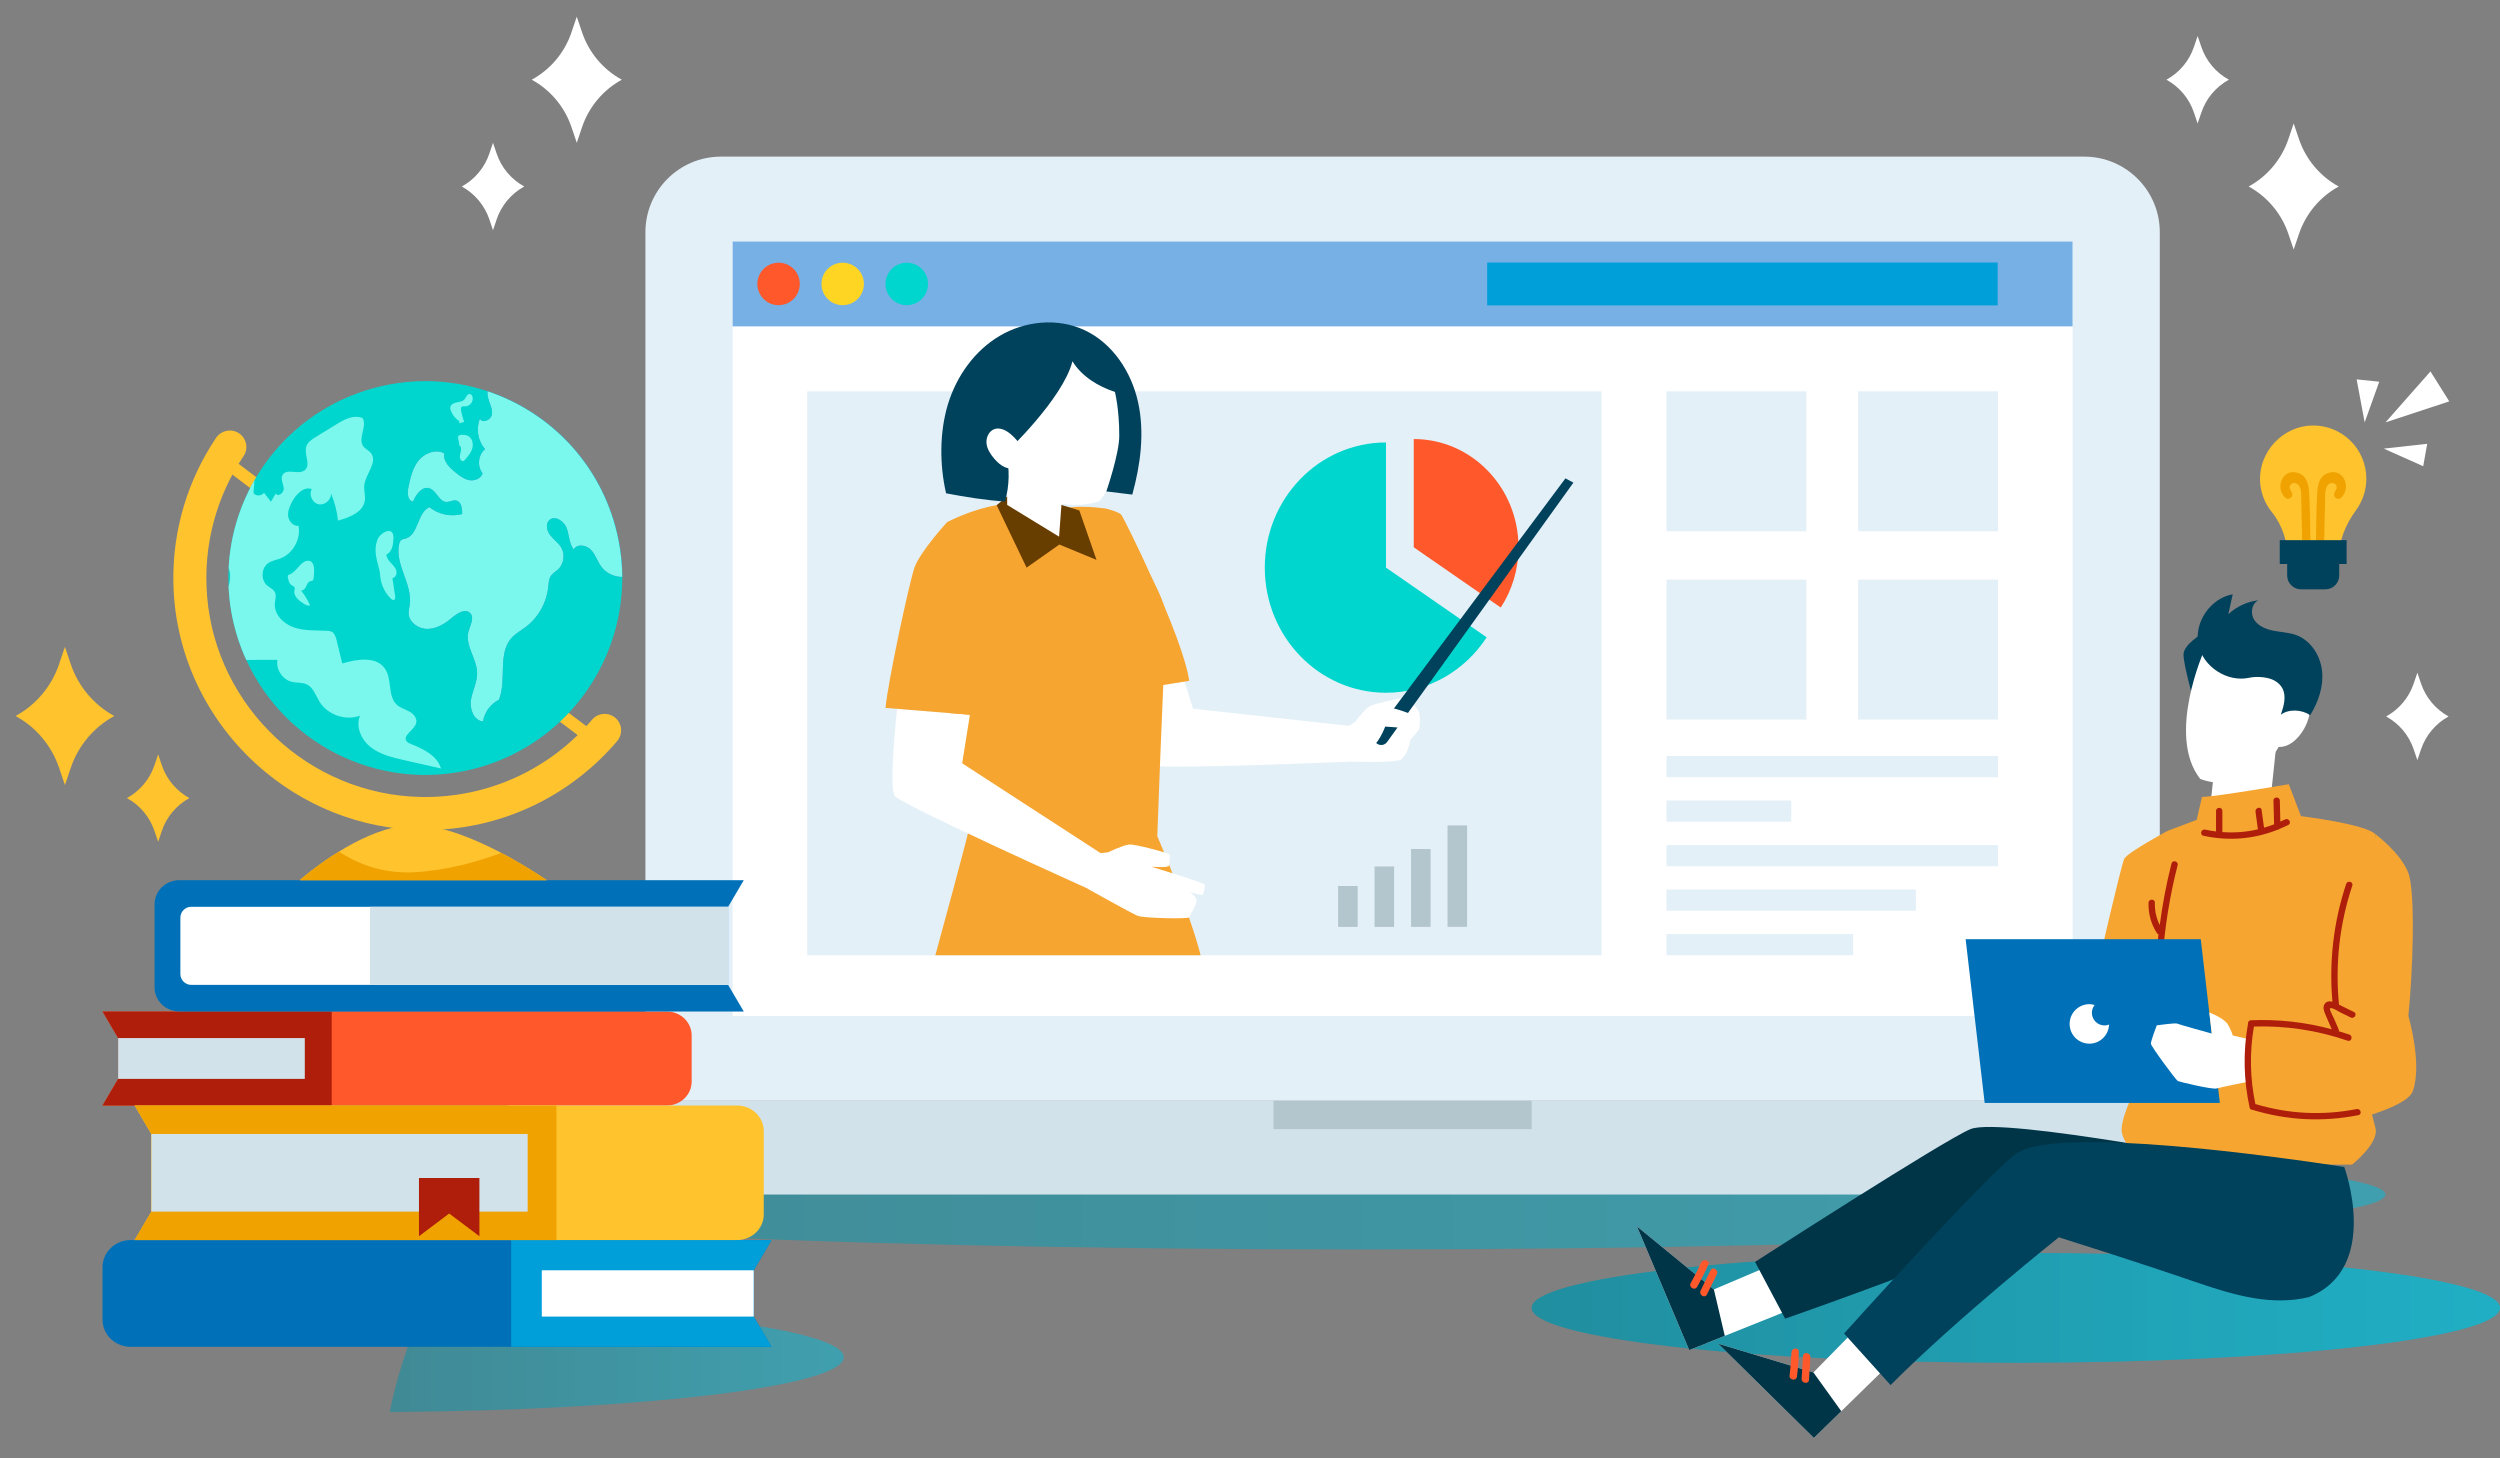 <svg version="1.2" xmlns="http://www.w3.org/2000/svg" viewBox="0 0 600 350" width="600" height="350">
	<rect x="0" y="0" width="600" height="350" fill="#808080" stroke="none"/>
	<title>New Project</title>
	<defs>
		<linearGradient id="g1" x2="1" gradientUnits="userSpaceOnUse" gradientTransform="matrix(232.4,0,0,26.369,367.6,300.693)">
			<stop offset="0" stop-color="#0093aa"/>
			<stop offset="1" stop-color="#00bfdc"/>
		</linearGradient>
		<linearGradient id="g2" x2="1" gradientUnits="userSpaceOnUse" gradientTransform="matrix(491.565,0,0,26.369,80.953,273.492)">
			<stop offset="0" stop-color="#0093aa"/>
			<stop offset="1" stop-color="#00bfdc"/>
		</linearGradient>
		<linearGradient id="g3" x2="1" gradientUnits="userSpaceOnUse" gradientTransform="matrix(108.967,0,0,26.229,93.534,312.66)">
			<stop offset="0" stop-color="#0093aa"/>
			<stop offset="1" stop-color="#00bfdc"/>
		</linearGradient>
		<linearGradient id="g4" x2="1" gradientUnits="userSpaceOnUse" gradientTransform="matrix(232.4,0,0,26.369,367.6,300.693)">
			<stop offset="0" stop-color="#0093aa"/>
			<stop offset="1" stop-color="#00bfdc"/>
		</linearGradient>
	</defs>
	<style>
		.s0 { opacity: .5;mix-blend-mode: multiply;fill: url(#g1) } 
		.s1 { opacity: .5;mix-blend-mode: multiply;fill: url(#g2) } 
		.s2 { fill: #e4f0f8 } 
		.s3 { fill: #ffffff } 
		.s4 { fill: #d1e2ea } 
		.s5 { fill: #b3c5cd } 
		.s6 { fill: #77b0e4 } 
		.s7 { fill: #009fda } 
		.s8 { fill: #ff582a } 
		.s9 { fill: #ffd524 } 
		.s10 { fill: #00d6cd } 
		.s11 { fill: #00415c } 
		.s12 { fill: #f6a531 } 
		.s13 { fill: #683d00 } 
		.s14 { opacity: .5;mix-blend-mode: multiply;fill: url(#g3) } 
		.s15 { fill: #0071b8 } 
		.s16 { fill: #ae1e0b } 
		.s17 { fill: #ffc32e } 
		.s18 { fill: #efa200 } 
		.s19 { fill: #0080ba } 
		.s20 { fill: #7af8ee } 
		.s21 { opacity: .5;mix-blend-mode: multiply;fill: url(#g4) } 
		.s22 { fill: #003548 } 
	</style>
	<path id="&lt;Path&gt; copy" class="s0" d="m483.8 327.06c-64.26 0-116.2-5.89-116.2-13.18 0-7.29 51.94-13.19 116.2-13.19 64.26 0 116.2 5.9 116.2 13.19 0 7.29-51.94 13.18-116.2 13.18z"/>
	<g id="&lt;Group&gt;">
		<g id="&lt;Group&gt;">
			<path id="&lt;Path&gt;" class="s1" d="m326.74 299.86c-135.92 0-245.79-5.89-245.79-13.18 0-7.29 109.87-13.19 245.79-13.19 135.91 0 245.78 5.9 245.78 13.19 0 7.29-109.87 13.18-245.78 13.18z"/>
			<g id="&lt;Group&gt;">
				<g id="&lt;Group&gt;">
					<g id="&lt;Group&gt;">
						<path id="&lt;Path&gt;" class="s2" d="m518.35 264.19h-363.45v-208.46c0-10.02 8.12-18.14 18.14-18.14h327.17c10.01 0 18.14 8.12 18.14 18.14z"/>
					</g>
					<g id="&lt;Group&gt;">
						<path id="&lt;Path&gt;" class="s3" d="m497.42 57.96v185.86h-321.59v-185.86z"/>
					</g>
					<g id="&lt;Group&gt;">
						<g id="&lt;Group&gt;">
							<path id="&lt;Path&gt;" class="s4" d="m528.91 286.68h-384.58c-12.42 0-22.49-10.07-22.49-22.49h429.56c0 12.42-10.06 22.49-22.49 22.49z"/>
						</g>
						<g id="&lt;Group&gt;">
							<path id="&lt;Path&gt;" class="s5" d="m367.6 264.19v6.79h-61.95v-6.79z"/>
						</g>
					</g>
					<g id="&lt;Group&gt;">
						<g id="&lt;Group&gt;">
							<g id="&lt;Group&gt;">
								<path id="&lt;Path&gt;" class="s6" d="m497.42 57.96v20.37h-321.59v-20.37z"/>
							</g>
							<g id="&lt;Group&gt;">
								<path id="&lt;Path&gt;" class="s7" d="m479.44 63v10.29h-122.52v-10.29z"/>
							</g>
						</g>
						<g id="&lt;Group&gt;">
							<g id="&lt;Group&gt;">
								<path id="&lt;Path&gt;" class="s8" d="m186.86 73.24c-2.81 0-5.09-2.28-5.09-5.1 0-2.81 2.28-5.09 5.09-5.09 2.82 0 5.09 2.28 5.09 5.09 0 2.82-2.27 5.1-5.09 5.1z"/>
							</g>
							<g id="&lt;Group&gt;">
								<path id="&lt;Path&gt;" class="s9" d="m202.24 73.24c-2.81 0-5.09-2.28-5.09-5.1 0-2.81 2.28-5.09 5.09-5.09 2.82 0 5.1 2.28 5.1 5.09 0 2.82-2.28 5.1-5.1 5.1z"/>
							</g>
							<g id="&lt;Group&gt;">
								<path id="&lt;Path&gt;" class="s10" d="m217.63 73.24c-2.82 0-5.1-2.28-5.1-5.1 0-2.81 2.28-5.09 5.1-5.09 2.81 0 5.09 2.28 5.09 5.09 0 2.82-2.28 5.1-5.09 5.1z"/>
							</g>
						</g>
					</g>
					<g id="&lt;Group&gt;">
						<g id="&lt;Group&gt;">
							<path id="&lt;Path&gt;" class="s2" d="m384.36 93.92v135.35h-190.63v-135.35z"/>
							<g id="&lt;Group&gt;">
								<g id="&lt;Group&gt;">
									<path id="&lt;Path&gt;" class="s10" d="m332.64 106.19c-16.07 0-29.09 13.44-29.09 30.04 0 16.58 13.02 30.03 29.09 30.03 10.07 0 18.94-5.28 24.16-13.3l-24.16-16.73z"/>
								</g>
								<g id="&lt;Group&gt;">
									<path id="&lt;Path&gt;" class="s8" d="m339.3 105.37v25.98l20.88 14.46c2.69-4.14 4.26-9.1 4.26-14.46 0-14.35-11.26-25.98-25.14-25.98z"/>
								</g>
							</g>
							<g id="&lt;Group&gt;">
								<path id="&lt;Path&gt;" class="s2" d="m433.53 93.92v33.58h-33.57v-33.58z"/>
								<path id="&lt;Path&gt;" class="s2" d="m479.52 93.92v33.58h-33.58v-33.58z"/>
							</g>
							<g id="&lt;Group&gt;">
								<path id="&lt;Path&gt;" class="s2" d="m433.53 139.11v33.58h-33.57v-33.58z"/>
								<path id="&lt;Path&gt;" class="s2" d="m479.52 139.11v33.58h-33.58v-33.58z"/>
							</g>
						</g>
						<g id="&lt;Group&gt;">
							<path id="&lt;Path&gt;" class="s2" d="m479.52 181.44v5.09h-79.56v-5.09z"/>
							<path id="&lt;Path&gt;" class="s2" d="m429.89 192.12v5.1h-29.93v-5.1z"/>
							<path id="&lt;Path&gt;" class="s2" d="m479.52 202.81v5.09h-79.56v-5.09z"/>
							<path id="&lt;Path&gt;" class="s2" d="m459.82 213.49v5.09h-59.86v-5.09z"/>
							<path id="&lt;Path&gt;" class="s2" d="m444.75 224.17v5.1h-44.79v-5.1z"/>
						</g>
					</g>
				</g>
				<g id="&lt;Group&gt;">
					<g id="&lt;Group&gt;">
						<g id="&lt;Group&gt;">
							<g id="&lt;Group&gt;">
								<path id="&lt;Path&gt;" class="s3" d="m336.43 182.18c-1.05 1.01-12.09 0.6-12.09 0.6 0 0-46.26 1.98-48.4 0.87-2.14-1.11-8.44-17.98-8.44-17.98l15.45-6.26 3.39 10.68 37.41 4.12 1.44-0.93c0 0 2.26-2.94 3.46-3.73 1.21-0.79 8.52-2.16 9.03-2.19 0 0 2.65 2.64 2.94 3.74 0.29 1.1 0.14 3.65-0.01 3.94-0.16 0.28-2.13 2.52-2.13 2.52 0 0-0.41 3.04-2.05 4.62z"/>
							</g>
							<g id="&lt;Group&gt;">
								<path id="&lt;Path&gt;" class="s11" d="m330.4 178.42c-0.73-0.59-0.87-1.65-0.31-2.41l45.61-61.2 1.92 1.02-44.71 62.24c-0.58 0.82-1.73 0.97-2.51 0.35z"/>
							</g>
							<g id="&lt;Group&gt;">
								<path id="&lt;Path&gt;" class="s3" d="m332.25 169.44c0 0 8.03 1.83 7.41 3.04-0.61 1.21-2.97 2.35-3.6 2.21-0.62-0.13-3.61-0.31-3.61-0.31 0 0-1.81 4.88-3.8 5-1.99 0.12-3.35-2.43-3.35-2.43l5.3-6.49z"/>
							</g>
						</g>
						<g id="&lt;Group&gt;">
							<path id="&lt;Path&gt;" class="s12" d="m265.18 122.02c0 0 15.14 19.22 14.74 26.89-1.01 19.23-2.17 51.76-2.17 51.76 0 0 7.8 18.2 10.4 28.6h-63.67c0 0 8.2-29.9 8.42-31.85 0.22-1.95-8.42-42.42-8.42-42.42l2.81-29.68c0 0 5.65-3.02 11.91-4.08 4.65-0.8 10.05 0.73 13.35 2.44 0 0 1.15-3.14 12.63-1.66z"/>
						</g>
						<g id="&lt;Group&gt;">
							<g id="&lt;Group&gt;">
								<g id="&lt;Group&gt;">
									<path id="&lt;Path&gt;" class="s13" d="m254.74 121.18l4.3 1.33 4.12 11.86-8.92-3.68-7.86 5.54-7.18-14.99 2.52-2.11z"/>
								</g>
							</g>
							<g id="&lt;Group&gt;">
								<g id="&lt;Group&gt;">
									<path id="&lt;Path&gt;" class="s3" d="m243.55 113.41c8.24 11.42 20.28 6.88 20.28 6.88 7.61-8.83 4.47-24.51 2.13-32.53q-0.03-0.1-0.06-0.2-0.91-2.42-2.73-4.51l-26.72 7.48c1.05 11.11 3.77 18.3 7.1 22.88z"/>
								</g>
								<g id="&lt;Group&gt;">
									<path id="&lt;Path&gt;" class="s3" d="m255.14 115.86l-0.96 12.94-12.46-7.62v-14.1z"/>
								</g>
							</g>
						</g>
						<g id="&lt;Group&gt;">
							<path id="&lt;Path&gt;" class="s3" d="m285.39 220.15c0.1-0.45 2.13-3.34 1.74-4.36-0.39-1.01-1.69-1.73-1.69-1.73 0 0 2.86 0.87 3.14 0.7 0.27-0.17 0.7-1.91 0.49-2.44-0.2-0.54-12.79-4.31-12.79-4.31 0 0 4.1 0.34 4.27-0.27 0.17-0.61 0.42-2.62-0.07-2.84-0.49-0.22-8.02-2.38-9.52-2.21-1.51 0.17-5.02 1.86-5.02 1.86l-1.79 0.2-33.23-21.56 1.86-11.65-17.48-1.42c0 0-2.06 18.84-0.57 20.9 1.49 2.06 45.92 22.06 45.92 22.06 0 0 11.02 6.2 12.46 6.74 1.44 0.54 12.18 0.78 12.28 0.33z"/>
						</g>
						<g id="&lt;Group&gt;">
							<path id="&lt;Path&gt;" class="s12" d="m227.29 125.32c0 0-6.52 7.15-7.82 10.91-1.3 3.77-6.5 28.04-6.94 33.67l32.07 2.6c0 0 0.87-21.79 0.87-24.33 0-2.54-18.18-22.85-18.18-22.85z"/>
						</g>
						<path id="&lt;Path&gt;" class="s12" d="m265.18 122.02c0 0 3.33 0.72 3.98 1.59 0.65 0.86 14.73 29.03 16.25 39.79l-13.08 2.1-2.16-26.51-4.99-12.78z"/>
					</g>
					<g id="&lt;Group&gt;">
						<path id="&lt;Path&gt;" class="s11" d="m267.59 94.06c-4.04-1.32-7.99-3.73-10.2-7.36-2.26 8.95-15.75 21.75-15.97 21.97 0.95 3.82 0.87 7.9-0.23 11.69-4.8-0.32-9.4-1.07-14.13-1.97-1.58-6.85-1.59-14.69 0.46-21.42 2.06-6.72 6.4-12.84 12.47-16.4 6.06-3.56 13.85-4.32 20.23-1.37 6.78 3.13 11.32 10.04 12.92 17.34 1.6 7.3 0.59 14.95-1.39 22.16l-6.23-0.76c0 0 3.11-8.99 3.11-13.4 0-6.5-1.04-10.48-1.04-10.48z"/>
						<g id="&lt;Group&gt;">
							<path id="&lt;Path&gt;" class="s3" d="m242.38 104.04c-1.05-0.84-2.44-1.49-3.71-1.06-1.32 0.46-2.04 2-1.91 3.39 0.13 1.39 0.93 2.63 1.84 3.69 0.77 0.9 1.67 1.73 2.77 2.14 2.07 0.78 4.3-0.41 4.4-2.74 0.09-1.98-1.97-4.26-3.39-5.42z"/>
						</g>
					</g>
				</g>
				<g id="&lt;Group&gt;">
					<g id="&lt;Group&gt;">
						<path id="&lt;Path&gt;" class="s5" d="m325.84 212.64v9.82h-4.69v-9.82z"/>
					</g>
					<g id="&lt;Group&gt;">
						<path id="&lt;Path&gt;" class="s5" d="m334.59 207.95v14.51h-4.69v-14.51z"/>
					</g>
					<g id="&lt;Group&gt;">
						<path id="&lt;Path&gt;" class="s5" d="m343.34 203.76v18.69h-4.68v-18.69z"/>
					</g>
					<g id="&lt;Group&gt;">
						<path id="&lt;Path&gt;" class="s5" d="m352.1 198.1v24.34h-4.69v-24.34z"/>
					</g>
				</g>
			</g>
		</g>
		<g id="&lt;Group&gt;">
			<path id="&lt;Path&gt;" class="s14" d="m202.5 325.73c0 7-48.15 12.74-108.97 13.16 1.6-8.01 4.24-16.07 7.47-23.98q0.46-1.13 0.94-2.25c56.79 0.87 100.56 6.39 100.56 13.07z"/>
			<g id="&lt;Group&gt;">
				<g id="&lt;Group&gt;">
					<g id="&lt;Group&gt;">
						<g id="&lt;Group&gt;">
							<path id="&lt;Path&gt;" class="s15" d="m180.9 315.98l4.26 7.26h-153.79c-3.74 0-6.77-2.93-6.77-6.53v-12.57c0-3.6 3.03-6.53 6.77-6.53h153.79l-4.26 7.26z"/>
						</g>
						<g id="&lt;Group&gt;">
							<path id="&lt;Path&gt;" class="s7" d="m180.9 315.98l4.26 7.26h-62.47v-25.63h62.47l-4.26 7.26z"/>
						</g>
						<g id="&lt;Group&gt;">
							<path id="&lt;Path&gt;" class="s3" d="m180.89 304.87v11.11h-50.86v-11.11z"/>
						</g>
					</g>
					<g id="&lt;Group&gt;">
						<g id="&lt;Group&gt;">
							<path id="&lt;Path&gt;" class="s8" d="m28.35 258.93l-3.75 6.39h135.43c3.3 0 5.97-2.57 5.97-5.75v-11.06c0-3.18-2.67-5.75-5.97-5.75h-135.43l3.75 6.38z"/>
						</g>
						<g id="&lt;Group&gt;">
							<path id="&lt;Path&gt;" class="s16" d="m28.35 258.93l-3.75 6.39h55.01v-22.56h-55.01l3.75 6.38z"/>
						</g>
						<g id="&lt;Group&gt;">
							<path id="&lt;Path&gt;" class="s4" d="m73.15 249.14v9.79h-44.8v-9.79z"/>
						</g>
					</g>
					<g id="&lt;Group&gt;">
						<g id="&lt;Group&gt;">
							<path id="&lt;Path&gt;" class="s17" d="m36.32 290.79l-4.01 6.82h144.61c3.52 0 6.38-2.75 6.38-6.14v-20c0-3.4-2.86-6.15-6.38-6.15h-144.61l4.01 6.83z"/>
						</g>
						<g id="&lt;Group&gt;">
							<path id="&lt;Path&gt;" class="s18" d="m36.32 290.79l-4.01 6.82h101.23v-32.29h-101.23l4.01 6.83z"/>
						</g>
						<g id="&lt;Group&gt;">
							<path id="&lt;Path&gt;" class="s4" d="m126.64 272.15v18.64h-90.32v-18.64z"/>
						</g>
						<g id="&lt;Group&gt;">
							<path id="&lt;Path&gt;" class="s16" d="m115.06 296.7l-7.26-5.46-7.25 5.46v-13.98h14.51z"/>
						</g>
					</g>
					<g id="&lt;Group&gt;">
						<g id="&lt;Group&gt;">
							<g id="&lt;Group&gt;">
								<g id="&lt;Group&gt;">
									<path id="&lt;Path&gt;" class="s15" d="m174.75 217.63l3.76-6.39h-135.44c-3.29 0-5.97 2.57-5.97 5.75v20.01c0 3.18 2.68 5.76 5.97 5.76h135.44l-3.76-6.39z"/>
								</g>
								<g id="&lt;Group&gt;">
									<path id="&lt;Path&gt;" class="s3" d="m174.75 217.63h-128.85c-1.44 0-2.61 1.17-2.61 2.6v13.53c0 1.44 1.17 2.61 2.61 2.61h128.85z"/>
								</g>
							</g>
							<g id="&lt;Group&gt;">
								<path id="&lt;Path&gt;" class="s4" d="m174.75 217.63v18.74h-85.94v-18.74z"/>
							</g>
						</g>
					</g>
				</g>
				<g id="&lt;Group&gt;">
					<g id="&lt;Group&gt;">
						<g id="&lt;Group&gt;">
							<g id="&lt;Group&gt;">
								<path id="&lt;Path&gt;" class="s17" d="m142.46 179.31l1.79-2.37-91.2-68.8-1.79 2.37z"/>
							</g>
						</g>
						<g id="&lt;Group&gt;">
							<g id="&lt;Group&gt;">
								<g id="&lt;Group&gt;">
									<g id="&lt;Group&gt;">
										<g id="&lt;Group&gt;">
											<g id="&lt;Group&gt;">
												<path id="&lt;Path&gt;" class="s10" d="m147.22 124.78c1.41 4.55 2.09 9.16 2.12 13.69 0.12 20.28-12.94 39.11-33.31 45.4-22.96 7.1-47.22-4.19-56.93-25.49q-1.25-2.74-2.17-5.7c-1.22-3.95-1.89-7.93-2.07-11.88q-0.1-2.25 0.02-4.49c0.38-7.47 2.54-14.67 6.18-21.04 5.74-10.04 15.15-18 27.07-21.68 9.79-3.03 19.82-2.71 28.86 0.3 13.96 4.66 25.55 15.75 30.23 30.89z"/>
											</g>
										</g>
									</g>
								</g>
							</g>
							<g id="&lt;Group&gt;">
								<g id="&lt;Group&gt;">
									<g id="&lt;Group&gt;">
										<path id="&lt;Path&gt;" class="s19" d="m147.22 124.78c1.41 4.55 2.09 9.16 2.12 13.69-1.91-0.02-3.82-0.86-4.96-2.39-0.98-1.29-1.43-2.94-2.54-4.12-1.11-1.18-3.39-1.52-4.14-0.08-1.12-1.43-1.07-3.42-1.69-5.12-0.63-1.7-2.83-3.18-4.16-1.95-0.99 0.91-0.61 2.6 0.21 3.66 0.83 1.06 2 1.84 2.67 3 0.95 1.67 0.57 3.97-0.86 5.25-0.52 0.47-1.17 0.81-1.58 1.38-0.59 0.79-0.61 1.84-0.72 2.81-0.4 3.8-2.45 7.39-5.52 9.66-1.07 0.79-2.27 1.44-3.18 2.42-3.54 3.78-1.19 10.12-3.12 14.93-1.99 1.01-3.46 3-3.84 5.21-2.21-0.17-3.22-2.97-2.88-5.16 0.36-2.19 1.51-4.24 1.48-6.46-0.06-3.43-2.96-6.62-2.08-9.94 0.4-1.51 1.49-3.27 0.43-4.41-1.14-1.21-3.09-0.01-4.36 1.07-1.66 1.41-3.62 2.65-5.79 2.71-2.17 0.06-4.5-1.48-4.63-3.65-0.04-0.75 0.17-1.49 0.27-2.23 0.64-4.94-3.69-9.7-2.53-14.55 0.08-0.32 0.19-0.64 0.44-0.86 0.29-0.26 0.72-0.29 1.09-0.4 3.13-0.9 2.74-6.18 5.7-7.53 2.16 1.75 5.18 2.38 7.86 1.65 0.06-1.3-0.19-3.01-1.47-3.25-0.77-0.14-1.52 0.38-2.3 0.35-1.81-0.08-2.38-2.78-4.11-3.29-1.77-0.52-3.17 1.49-3.91 3.18-1.3-0.19-1.39-2.02-1.13-3.29 0.48-2.3 0.99-4.69 2.46-6.52 1.46-1.82 4.18-2.88 6.21-1.71-0.42 1.76 1.15 3.32 2.55 4.46 1.03 0.83 2.11 1.69 3.41 1.94 1.29 0.24 2.85-0.38 3.2-1.65-1.35-1.68-1.06-4.43 0.6-5.81-1.73-1.94-2.23-4.89-1.24-7.3 0.57 1.24 2.68 0.32 2.88-1.03 0.21-1.35-0.59-2.63-0.92-3.96q-0.19-0.79-0.15-1.6c13.96 4.66 25.55 15.75 30.23 30.89z"/>
									</g>
									<g id="&lt;Group&gt;">
										<path id="&lt;Path&gt;" class="s20" d="m147.22 124.78c1.41 4.55 2.09 9.16 2.12 13.69-1.91-0.02-3.82-0.86-4.96-2.39-0.98-1.29-1.43-2.94-2.54-4.12-1.11-1.18-3.39-1.52-4.14-0.08-1.12-1.43-1.07-3.42-1.69-5.12-0.63-1.7-2.83-3.18-4.16-1.95-0.99 0.91-0.61 2.6 0.21 3.66 0.83 1.06 2 1.84 2.67 3 0.95 1.67 0.57 3.97-0.86 5.25-0.52 0.47-1.17 0.81-1.58 1.38-0.59 0.79-0.61 1.84-0.72 2.81-0.4 3.8-2.45 7.39-5.52 9.66-1.07 0.79-2.27 1.44-3.18 2.42-3.54 3.78-1.19 10.12-3.12 14.93-1.99 1.01-3.46 3-3.84 5.21-2.21-0.17-3.22-2.97-2.88-5.16 0.36-2.19 1.51-4.24 1.48-6.46-0.06-3.43-2.96-6.62-2.08-9.94 0.4-1.51 1.49-3.27 0.43-4.41-1.14-1.21-3.09-0.01-4.36 1.07-1.66 1.41-3.62 2.65-5.79 2.71-2.17 0.06-4.5-1.48-4.63-3.65-0.04-0.75 0.17-1.49 0.27-2.23 0.64-4.94-3.69-9.7-2.53-14.55 0.08-0.32 0.19-0.64 0.44-0.86 0.29-0.26 0.72-0.29 1.09-0.4 3.13-0.9 2.74-6.18 5.7-7.53 2.16 1.75 5.18 2.38 7.86 1.65 0.06-1.3-0.19-3.01-1.47-3.25-0.77-0.14-1.52 0.38-2.3 0.35-1.81-0.08-2.38-2.78-4.11-3.29-1.77-0.52-3.17 1.49-3.91 3.18-1.3-0.19-1.39-2.02-1.13-3.29 0.48-2.3 0.99-4.69 2.46-6.52 1.46-1.82 4.18-2.88 6.21-1.71-0.42 1.76 1.15 3.32 2.55 4.46 1.03 0.83 2.11 1.69 3.41 1.94 1.29 0.24 2.85-0.38 3.2-1.65-1.35-1.68-1.06-4.43 0.6-5.81-1.73-1.94-2.23-4.89-1.24-7.3 0.57 1.24 2.68 0.32 2.88-1.03 0.21-1.35-0.59-2.63-0.92-3.96q-0.19-0.79-0.15-1.6c13.96 4.66 25.55 15.75 30.23 30.89z"/>
									</g>
									<g id="&lt;Group&gt;">
										<path id="&lt;Path&gt;" class="s20" d="m89.02 108.74c1.73 2.18-1.33 5.02-1.6 7.79-0.12 1.17 0.3 2.35 0.15 3.52-0.37 2.86-3.68 4.16-6.46 4.89-0.23-2.25-0.8-4.47-1.68-6.55 0.14 1.53-1.47 2.95-2.98 2.63-1.51-0.33-2.38-2.3-1.62-3.64-1.9-0.7-3.72 1.19-4.69 2.97-0.59 1.1-1.13 2.32-0.97 3.56 0.15 1.24 1.24 2.44 2.48 2.28 0.62 3.23-1.39 6.76-4.48 7.89-0.9 0.32-1.87 0.47-2.68 0.99-1.79 1.13-1.99 4.08-0.37 5.45 0.64 0.54 1.5 0.88 1.87 1.64 0.39 0.8 0.05 1.75-0.03 2.65-0.21 2.63 2.06 4.91 4.56 5.77 2.5 0.86 5.22 0.69 7.86 0.8 0.45 0.02 0.93 0.06 1.32 0.29 0.64 0.39 0.88 1.19 1.06 1.92q0.69 2.82 1.38 5.64c3.56-1.07 8.23-1.79 10.29 1.3 1.73 2.58 0.55 6.62 2.87 8.67 0.84 0.74 1.98 1.04 2.96 1.58 0.97 0.55 1.88 1.57 1.65 2.67-0.38 1.77-3.4 3.01-2.32 4.46 0.24 0.33 0.64 0.5 1.02 0.65 3 1.18 6.32 2.79 7.23 5.88q-4.41-1-8.83-2c-2.81-0.64-5.72-1.32-7.99-3.08-2.28-1.76-3.73-4.94-2.62-7.59-3.49 1.28-7.8-0.21-9.74-3.4-0.9-1.46-1.44-3.34-2.99-4.1-1.1-0.54-2.43-0.35-3.63-0.63-2.25-0.53-3.86-2.99-3.44-5.27q-3.6 0.01-7.19 0.01-0.16 0.01-0.31 0-1.25-2.74-2.17-5.7c-1.22-3.95-1.89-7.93-2.07-11.88 0.41-1.52 0.59-3.03 0.02-4.49 0.38-7.47 2.54-14.67 6.18-21.04 0.01 1.41-0.38 2.97-0.11 3.23 0.66 0.63 1.88 0.51 2.41-0.24q0.83 1.08 1.66 2.16 0.59-1 1.19-2.01c0.38 1.05 2.02-0.14 1.89-1.25-0.13-1.1-0.84-2.29-0.25-3.23 1.01-1.6 3.85 0.12 5.31-1.09 1.53-1.27-0.26-3.83 0.36-5.72 0.33-1.01 1.31-1.65 2.22-2.21q2.52-1.55 5.03-3.09c1.92-1.18 4.25-2.39 6.29-1.45 1.09 2.03-1.22 4.84 0.12 6.72 0.48 0.67 1.33 1.01 1.84 1.65z"/>
									</g>
									<g id="&lt;Group&gt;">
										<path id="&lt;Path&gt;" class="s20" d="m69.54 137.86c-0.17 0.06-0.36 0.13-0.44 0.3-0.06 0.13-0.04 0.28-0.01 0.41 0.13 0.72 0.32 1.53 0.94 1.91 0.25 0.16 0.57 0.26 0.68 0.53 0.09 0.22-0.01 0.46-0.05 0.69-0.28 1.38 1.09 2.49 2.29 3.22 0.45 0.28 1 0.57 1.47 0.34q-0.88-1.89-2.16-3.54c0.55 0.07 0.98-0.48 1.21-0.98 0.24-0.51 0.48-1.1 1.02-1.27 0.2-0.06 0.45-0.06 0.61-0.21 0.11-0.12 0.14-0.29 0.16-0.45 0.17-1.42 0.53-4.45-1.56-4.22-1.53 0.17-2.59 2.67-4.16 3.27z"/>
									</g>
									<g id="&lt;Group&gt;">
										<path id="&lt;Path&gt;" class="s20" d="m90.99 136.53c0.2 0.73 0.22 1.5 0.33 2.24 0.27 1.84 1.15 3.58 2.47 4.89 0.23 0.22 0.57 0.45 0.85 0.28 0.25-0.15 0.24-0.52 0.2-0.81q-0.33-2.19-0.66-4.37c0.77-0.1 1.14-1.08 0.93-1.82-0.21-0.74-0.8-1.3-1.33-1.87-0.52-0.56-1.04-1.23-1.03-2.01 1.38-0.6 1.63-2.4 1.68-3.9 0.11-3.08-3.12-1.43-3.82 0.32-0.97 2.44-0.26 4.7 0.38 7.05z"/>
									</g>
									<g id="&lt;Group&gt;">
										<path id="&lt;Path&gt;" class="s20" d="m110.35 106.93c0.48 0.45 0.31 1.24 0.14 1.87-0.17 0.64-0.22 1.48 0.35 1.8q0.16 0.1 0.34 0.07c0.13-0.03 0.23-0.14 0.32-0.24 0.77-0.86 1.56-1.76 1.86-2.87 0.3-1.11-0.06-2.49-1.1-2.98-0.46-0.21-0.97-0.23-1.47-0.22-0.21 0.01-0.43 0.02-0.6 0.13-0.72 0.48 0.28 1.65-0.04 2.45"/>
									</g>
									<g id="&lt;Group&gt;">
										<path id="&lt;Path&gt;" class="s20" d="m110.83 101.44c-1.16-0.57-2.1-1.58-2.59-2.78-0.13-0.32-0.23-0.67-0.15-1.01 0.16-0.65 0.9-0.95 1.55-1.08 0.65-0.12 1.39-0.2 1.82-0.7 0.43-0.5 0.66-1.4 1.31-1.31 0.32 0.04 0.54 0.36 0.63 0.67 0.32 1.07-0.63 2.31-1.74 2.29-0.29 0-0.6-0.07-0.83 0.1-0.28 0.21-0.25 0.64-0.17 0.98q0.28 1.34 0.72 2.64-0.56 0.18-1.13 0.36-0.09-0.31 0.01-0.62"/>
									</g>
								</g>
							</g>
						</g>
						<g id="&lt;Group&gt;">
							<g id="&lt;Group&gt;">
								<path id="&lt;Path&gt;" class="s17" d="m131.21 211.24h-59.27c1.31-1.13 3.47-2.88 6.21-4.78 0.98-0.68 2.06-1.38 3.18-2.06 4.33-2.69 9.56-5.22 14.75-6.14 2.67-1.82 6.21-1.73 8.79 0.26l0.21 0.17c5.17 1.17 10.65 3.6 15.24 6.01q1.19 0.61 2.27 1.22c4.95 2.77 8.41 5.18 8.62 5.32z"/>
							</g>
						</g>
						<path id="&lt;Path&gt;" class="s18" d="m131.21 211.24h-59.27c1.31-1.13 3.47-2.88 6.21-4.78 0.98-0.68 2.06-1.38 3.18-2.06 4.05 2.65 10.26 5.39 18.17 4.94 7.97-0.44 15.51-2.67 20.82-4.64q1.19 0.61 2.27 1.22c4.95 2.77 8.41 5.18 8.62 5.32z"/>
						<g id="&lt;Group&gt;">
							<g id="&lt;Group&gt;">
								<path id="&lt;Path&gt;" class="s17" d="m41.61 139.93c0.37 18.28 8.99 34.58 22.18 45.43 11.07 9.13 25.37 14.41 40.71 13.8 17.48-0.7 33.01-8.84 43.6-21.27 0.67-0.79 0.99-1.75 0.97-2.69-0.02-1.16-0.56-2.3-1.57-3.07-1.66-1.25-4.02-1.02-5.38 0.57-9.83 11.59-24.61 18.89-41.13 18.57-26.72-0.53-49.06-21.47-51.28-48.11-1.04-12.48 2.35-24.19 8.75-33.71 0.47-0.68 0.69-1.47 0.67-2.24-0.02-1.11-0.52-2.2-1.41-2.95q-0.09-0.08-0.17-0.14c-1.83-1.38-4.43-0.91-5.7 0.98-6.69 9.95-10.49 21.97-10.24 34.83z"/>
							</g>
						</g>
					</g>
				</g>
			</g>
		</g>
		<g id="&lt;Group&gt;">
			<path id="&lt;Path&gt;" class="s21" d="m483.8 327.06c-64.26 0-116.2-5.89-116.2-13.18 0-7.29 51.94-13.19 116.2-13.19 64.26 0 116.2 5.9 116.2 13.19 0 7.29-51.94 13.18-116.2 13.18z"/>
			<g id="&lt;Group&gt;">
				<g id="&lt;Group&gt;">
					<path id="&lt;Path&gt;" class="s11" d="m528.64 152.03c0 0-4.63 2.59-4.6 5.11 0.03 2.52 2.4 10.89 2.4 10.89l6.87-10.01z"/>
					<g id="&lt;Group&gt;">
						<g id="&lt;Group&gt;">
							<g id="&lt;Group&gt;">
								<path id="&lt;Path&gt;" class="s3" d="m430.83 313.84l-25.42 10.19-12.56-29.72 18.48 15.15 14.22-6.05z"/>
							</g>
							<path id="&lt;Path&gt;" class="s22" d="m413.95 320.61l-2.62-11.15-18.48-15.15 12.56 29.72z"/>
						</g>
						<g id="&lt;Group&gt;">
							<g id="&lt;Group&gt;">
								<path id="&lt;Path&gt;" class="s8" d="m412.05 305.81q-1.19 2.43-2.38 4.86c-0.5 1.04-2.03 0.1-1.52-0.93l2.37-4.86c0.51-1.04 2.03-0.1 1.53 0.93z"/>
							</g>
							<g id="&lt;Group&gt;">
								<path id="&lt;Path&gt;" class="s8" d="m410 303.53q-1.22 2.73-2.7 5.33c-0.57 1-2.1 0.07-1.52-0.93q1.37-2.4 2.5-4.91c0.46-1.04 2.19-0.55 1.72 0.51z"/>
							</g>
						</g>
					</g>
					<path id="&lt;Path&gt;" class="s22" d="m539.69 279.51c0 0-59.16-11.58-66.75-8.53-6.03 2.41-51.73 31.88-51.73 31.88l7.23 13.62c0 0 48.26-16.86 55.05-21.82 0 0 61.21 6.44 72.13-7.92z"/>
					<g id="&lt;Group&gt;">
						<g id="&lt;Group&gt;">
							<path id="&lt;Path&gt;" class="s12" d="m520.18 199.42c0 0-9.6 5.17-10.36 6.69-0.76 1.53-6.48 26.54-6.48 26.54h20.7l-2.29-28.82z"/>
						</g>
						<g id="&lt;Group&gt;">
							<g id="&lt;Group&gt;">
								<g id="&lt;Group&gt;">
									<g id="&lt;Group&gt;">
										<path id="&lt;Path&gt;" class="s3" d="m532.02 178.93l-1.75 16.51c2.14 1.38 4.48 2.2 6.88 2.46 2.42 0.25 4.89-0.06 7.25-0.97l1.74-16.51z"/>
									</g>
								</g>
								<g id="&lt;Group&gt;">
									<path id="&lt;Path&gt;" class="s3" d="m529.06 155.98c0 0-9.23 20.49-1.01 30.96 0 0 19.18 8.24 23.66-23.48z"/>
								</g>
								<g id="&lt;Group&gt;">
									<path id="&lt;Path&gt;" class="s3" d="m548.93 171.27c0 0 3.08-4 4.93-2.12 1.85 1.88-2.09 10.63-7.21 10.09z"/>
								</g>
							</g>
						</g>
						<g id="&lt;Group&gt;">
							<path id="&lt;Path&gt;" class="s12" d="m513.88 258.59l6.3-59.17 7.02-2.65 1.28-5.51c3.05 0 20.83-3.05 20.83-3.05l2.92 7.66c6.21 0.82 15.87 2.38 17.91 4.36l-4.01 56.33c1.16 3.92 3.44 11.7 4.01 14.32 0.76 3.55-5.64 8.63-5.64 8.63 0 0-38.47 0.15-51.05-2.4 0 0-3-1.15-4.14-4.96-0.83-2.77 2.61-9.86 4.57-13.56z"/>
						</g>
						<g id="&lt;Group&gt;">
							<path id="&lt;Path&gt;" class="s16" d="m517.64 223.92c-1.4-2.19-2.07-4.67-1.99-7.27 0.03-0.97 1.56-0.98 1.52 0q-0.08 2.86 1.17 5.35c0.66-4.96 1.58-9.88 2.82-14.75 0.24-0.95 1.71-0.55 1.47 0.4q-2.81 11-3.61 22.33c-0.07 0.98-1.6 0.98-1.53 0q0.21-2.89 0.54-5.76-0.23-0.06-0.39-0.3z"/>
						</g>
						<g id="&lt;Group&gt;">
							<path id="&lt;Path&gt;" class="s16" d="m529.22 199.11q1.32 0.28 2.63 0.44v-4.93c0-0.98 1.52-0.98 1.52 0v4.95q0 0.07-0.02 0.13 4.35 0.32 8.55-0.66-0.29-2.12-0.58-4.23c-0.13-0.96 1.34-1.37 1.47-0.41q0.29 2.12 0.58 4.24 1.21-0.35 2.41-0.81-0.07-2.84-0.15-5.69c-0.02-0.98 1.5-0.98 1.53 0q0.06 2.52 0.12 5.04 0.58-0.25 1.15-0.52c0.88-0.44 1.65 0.87 0.77 1.32q-1.02 0.5-2.06 0.93-0.24 0.26-0.59 0.25c-5.66 2.25-11.67 2.74-17.73 1.42-0.96-0.21-0.56-1.68 0.4-1.47z"/>
						</g>
						<g id="&lt;Group&gt;">
							<path id="&lt;Path&gt;" class="s12" d="m570.14 200.23c0 0 6.09 4.49 7.87 9.31 1.78 4.83 1.02 24.38 0 34.29 0 0 3.4 11.43 1.07 18.03-2.34 6.61-39.04 12.01-39.04 12.01l-5.06-23.44 29.52-2.79z"/>
						</g>
						<g id="&lt;Group&gt;">
							<g id="&lt;Group&gt;">
								<g id="&lt;Group&gt;">
									<path id="&lt;Path&gt;" class="s15" d="m476.32 264.7h56.44l-4.58-39.3h-56.43z"/>
								</g>
								<g id="&lt;Group&gt;">
									<path id="&lt;Path&gt;" class="s3" d="m505.09 246.11c-1.68 0-3.04-1.36-3.04-3.04 0-0.71 0.26-1.35 0.66-1.87q-0.6-0.18-1.26-0.2c-2.62 0-4.74 2.13-4.74 4.74 0 2.62 2.12 4.74 4.74 4.74 2.56 0 4.63-2.04 4.72-4.58q-0.51 0.2-1.08 0.21z"/>
								</g>
							</g>
							<g id="&lt;Group&gt;">
								<path id="&lt;Path&gt;" class="s3" d="m530.23 242.99c0 0 3.54 1.35 4.45 2.87 0.91 1.51 1.17 2.65 1.17 2.65l3.84 0.91 0.35 10.09c0 0-7.03 1.42-8.06 1.72-1.02 0.31-8.88-1.59-9.3-1.78-0.42-0.19-6.42-8.28-6.46-8.96-0.04-0.69 1.41-4.41 1.41-4.41 0 0 4.55-0.64 4.93-0.41 0.38 0.22 8.26 2.38 8.26 2.38z"/>
							</g>
						</g>
						<g id="&lt;Group&gt;">
							<path id="&lt;Path&gt;" class="s16" d="m539.51 245.75c-0.05-0.41 0.19-0.87 0.72-0.89q9.91-0.4 19.39 2.16-0.78-1.79-1.55-3.59c-0.33-0.8-0.72-1.81-0.09-2.57 0.48-0.6 1.15-0.62 1.8-0.43-0.84-9.61 0.26-19.12 3.3-28.29 0.31-0.92 1.78-0.53 1.47 0.41-3.07 9.26-4.14 18.86-3.19 28.57q1.8 0.88 3.59 1.76c0.88 0.43 0.11 1.75-0.77 1.32q-1.24-0.6-2.47-1.21c-0.41-0.2-2.15-1.37-2.53-0.95-0.17 0.18 0.89 2.21 1.02 2.5q0.54 1.26 1.08 2.51 0.09 0.24 0.04 0.45 1.27 0.37 2.53 0.8c0.92 0.32 0.53 1.79-0.41 1.47q-10.94-3.75-22.5-3.4c-1.06 6.24-0.94 12.41 0.35 18.6 7.98 2.39 16.13 2.81 24.32 1.2 0.96-0.18 1.37 1.28 0.4 1.47-8.54 1.68-17.09 1.26-25.42-1.28-0.3 0.01-0.6-0.15-0.68-0.54q-2.18-10-0.4-20.07z"/>
						</g>
					</g>
					<g id="&lt;Group&gt;">
						<g id="&lt;Group&gt;">
							<g id="&lt;Group&gt;">
								<path id="&lt;Path&gt;" class="s3" d="m454.91 325.98l-19.58 19.14-22.98-22.65 22.87 6.92 10.82-11.03z"/>
							</g>
							<path id="&lt;Path&gt;" class="s22" d="m441.91 338.69l-6.69-9.3-22.87-6.92 22.98 22.65z"/>
						</g>
						<g id="&lt;Group&gt;">
							<g id="&lt;Group&gt;">
								<path id="&lt;Path&gt;" class="s8" d="m434.49 325.75q-0.17 2.7-0.33 5.4c-0.07 1.15-1.84 0.87-1.77-0.28l0.33-5.4c0.07-1.15 1.84-0.87 1.77 0.28z"/>
							</g>
							<g id="&lt;Group&gt;">
								<path id="&lt;Path&gt;" class="s8" d="m431.72 324.43q-0.07 2.99-0.45 5.95c-0.14 1.15-1.91 0.87-1.77-0.28q0.36-2.73 0.44-5.49c0.03-1.14 1.81-1.34 1.78-0.18z"/>
							</g>
						</g>
					</g>
					<path id="&lt;Path&gt;" class="s11" d="m554.12 311.32c17.44-6.99 8.5-31.25 8.5-31.25-15.18-2.34-68.62-9.97-78.57-3.29-6.55 4.41-41.48 43.26-41.48 43.26l11.17 12.38c16.07-16.15 40.38-35.47 40.38-35.47 0 0 17.77 5.57 32.71 10.7 10.01 3.44 18.46 5.73 27.29 3.67z"/>
					<path id="&lt;Path&gt;" class="s11" d="m554.45 171.64c1.95-3.16 3.23-6.87 2.85-10.56-0.38-3.69-2.65-7.31-6.12-8.63-1.73-0.65-3.62-0.71-5.43-1.06-1.81-0.34-3.7-1.06-4.72-2.6-1.01-1.54-0.66-4.04 1.05-4.72-2.7 0.29-5.3 1.48-7.28 3.34q0.52-2.39 1.05-4.78c-5.34 0.94-9.3 6.73-8.24 12.05 1.05 5.32 6.93 9.15 12.22 7.98 1.42-0.31 3.1-0.24 4.52 0.1 1.42 0.33 2.77 1.18 3.44 2.47 0.99 1.92 0.31 4.25-0.39 6.3 1.95-1.45 5.03-1.24 7.05 0.11z"/>
				</g>
				<g id="&lt;Group&gt;">
					<g id="&lt;Group&gt;">
						<path id="&lt;Path&gt;" class="s17" d="m567.92 114.88c0-7.12-5.82-12.88-12.97-12.76-7 0.11-12.78 6.2-12.54 13.2 0.09 2.86 1.14 5.49 2.82 7.57 2.6 3.22 3.85 7.32 3.85 11.46v0.16h12.16v-0.15c0-4.34 1.64-8.43 4.21-11.92 1.55-2.12 2.47-4.73 2.47-7.56z"/>
						<g id="&lt;Group&gt;">
							<g id="&lt;Group&gt;">
								<path id="&lt;Path&gt;" class="s18" d="m554.21 118.65c-0.1-1.89-0.33-4.11-2.31-4.99-3.81-1.7-6.15 3.23-3.42 5.81 0.69 0.65 1.77-0.01 1.66-0.9-0.09-0.81-1.14-1.42-0.34-2.31 0.28-0.32 0.78-0.41 1.19-0.28 0.41 0.13 0.74 0.47 0.93 0.86 0.47 0.92 0.35 2.13 0.38 3.13q0.05 1.98 0.09 3.96 0.09 3.95 0.18 7.9c0.03 1.25 1.98 1.26 1.95 0-0.1-4.38-0.06-8.8-0.31-13.18z"/>
							</g>
							<g id="&lt;Group&gt;">
								<path id="&lt;Path&gt;" class="s18" d="m556.11 118.65c0.1-1.89 0.34-4.11 2.31-4.99 3.81-1.7 6.16 3.23 3.43 5.81-0.69 0.65-1.78-0.01-1.67-0.9 0.1-0.81 1.14-1.42 0.35-2.31-0.29-0.32-0.78-0.41-1.2-0.28-0.41 0.13-0.74 0.47-0.93 0.86-0.46 0.92-0.35 2.13-0.38 3.13q-0.04 1.98-0.09 3.96-0.09 3.95-0.18 7.9c-0.03 1.25-1.97 1.26-1.94 0 0.1-4.38 0.06-8.8 0.3-13.18z"/>
							</g>
						</g>
						<path id="&lt;Path&gt;" class="s11" d="m563.19 129.64v5.72h-16.05v-5.72z"/>
						<path id="&lt;Path&gt;" class="s11" d="m558.08 141.44h-5.84c-1.83 0-3.32-1.49-3.32-3.33v-4.59h12.49v4.59c0 1.84-1.49 3.33-3.33 3.33z"/>
					</g>
					<g id="&lt;Group&gt;">
						<g id="&lt;Group&gt;">
							<path id="&lt;Path&gt;" class="s3" d="m572.52 101.37l10.79-12.23 4.51 7.19z"/>
						</g>
						<g id="&lt;Group&gt;">
							<path id="&lt;Path&gt;" class="s3" d="m567.52 101.37l-1.93-10.32 5.43 0.56z"/>
						</g>
						<g id="&lt;Group&gt;">
							<path id="&lt;Path&gt;" class="s3" d="m572.1 107.67l10.43-1.16-0.96 5.38z"/>
						</g>
					</g>
				</g>
			</g>
		</g>
		<g id="&lt;Group&gt;">
			<g id="&lt;Group&gt;">
				<path id="&lt;Path&gt;" class="s3" d="m137.15 7.77l1.28-3.77 1.27 3.77c1.64 4.85 5.04 8.91 9.53 11.36-4.49 2.46-7.89 6.52-9.53 11.37l-1.27 3.77-1.28-3.77c-1.63-4.85-5.04-8.91-9.53-11.37 4.49-2.45 7.9-6.51 9.53-11.36z"/>
			</g>
			<g id="&lt;Group&gt;">
				<path id="&lt;Path&gt;" class="s3" d="m549.21 33.4l1.27-3.77 1.28 3.77c1.64 4.85 5.04 8.9 9.53 11.36-4.49 2.46-7.89 6.52-9.53 11.37l-1.28 3.76-1.27-3.76c-1.64-4.85-5.04-8.91-9.53-11.37 4.49-2.46 7.89-6.51 9.53-11.36z"/>
			</g>
			<g id="&lt;Group&gt;">
				<path id="&lt;Path&gt;" class="s3" d="m117.44 36.88l0.88-2.61 0.88 2.61c1.14 3.36 3.5 6.18 6.62 7.88-3.12 1.71-5.48 4.52-6.62 7.88l-0.88 2.62-0.88-2.62c-1.14-3.36-3.5-6.17-6.61-7.88 3.11-1.7 5.47-4.52 6.61-7.88z"/>
			</g>
			<g id="&lt;Group&gt;">
				<path id="&lt;Path&gt;" class="s3" d="m526.55 11.25l0.88-2.61 0.89 2.61c1.13 3.36 3.49 6.18 6.61 7.88-3.12 1.71-5.48 4.52-6.61 7.89l-0.89 2.61-0.88-2.61c-1.13-3.37-3.49-6.18-6.61-7.89 3.12-1.7 5.48-4.52 6.61-7.88z"/>
			</g>
			<g id="&lt;Group&gt;">
				<path id="&lt;Path&gt;" class="s3" d="m579.28 164.06l0.89-2.61 0.88 2.61c1.14 3.37 3.5 6.18 6.61 7.89-3.11 1.7-5.47 4.51-6.61 7.88l-0.88 2.61-0.89-2.61c-1.13-3.37-3.49-6.18-6.61-7.88 3.12-1.71 5.48-4.52 6.61-7.89z"/>
			</g>
			<g id="&lt;Group&gt;">
				<path id="&lt;Path&gt;" class="s17" d="m37.07 183.66l0.89-2.62 0.88 2.62c1.13 3.36 3.5 6.18 6.61 7.88-3.11 1.7-5.48 4.52-6.61 7.88l-0.88 2.62-0.89-2.62c-1.13-3.36-3.49-6.18-6.61-7.88 3.12-1.7 5.48-4.52 6.61-7.88z"/>
			</g>
			<g id="&lt;Group&gt;">
				<path id="&lt;Path&gt;" class="s17" d="m14.19 159.38l1.39-4.13 1.4 4.13c1.79 5.32 5.52 9.77 10.44 12.46h0.01-0.01c-4.92 2.69-8.65 7.14-10.44 12.45l-1.4 4.13-1.39-4.13c-1.8-5.31-5.53-9.76-10.45-12.45 4.92-2.69 8.65-7.14 10.45-12.46z"/>
			</g>
		</g>
	</g>
	<g id="Layer 1">
	</g>
</svg>